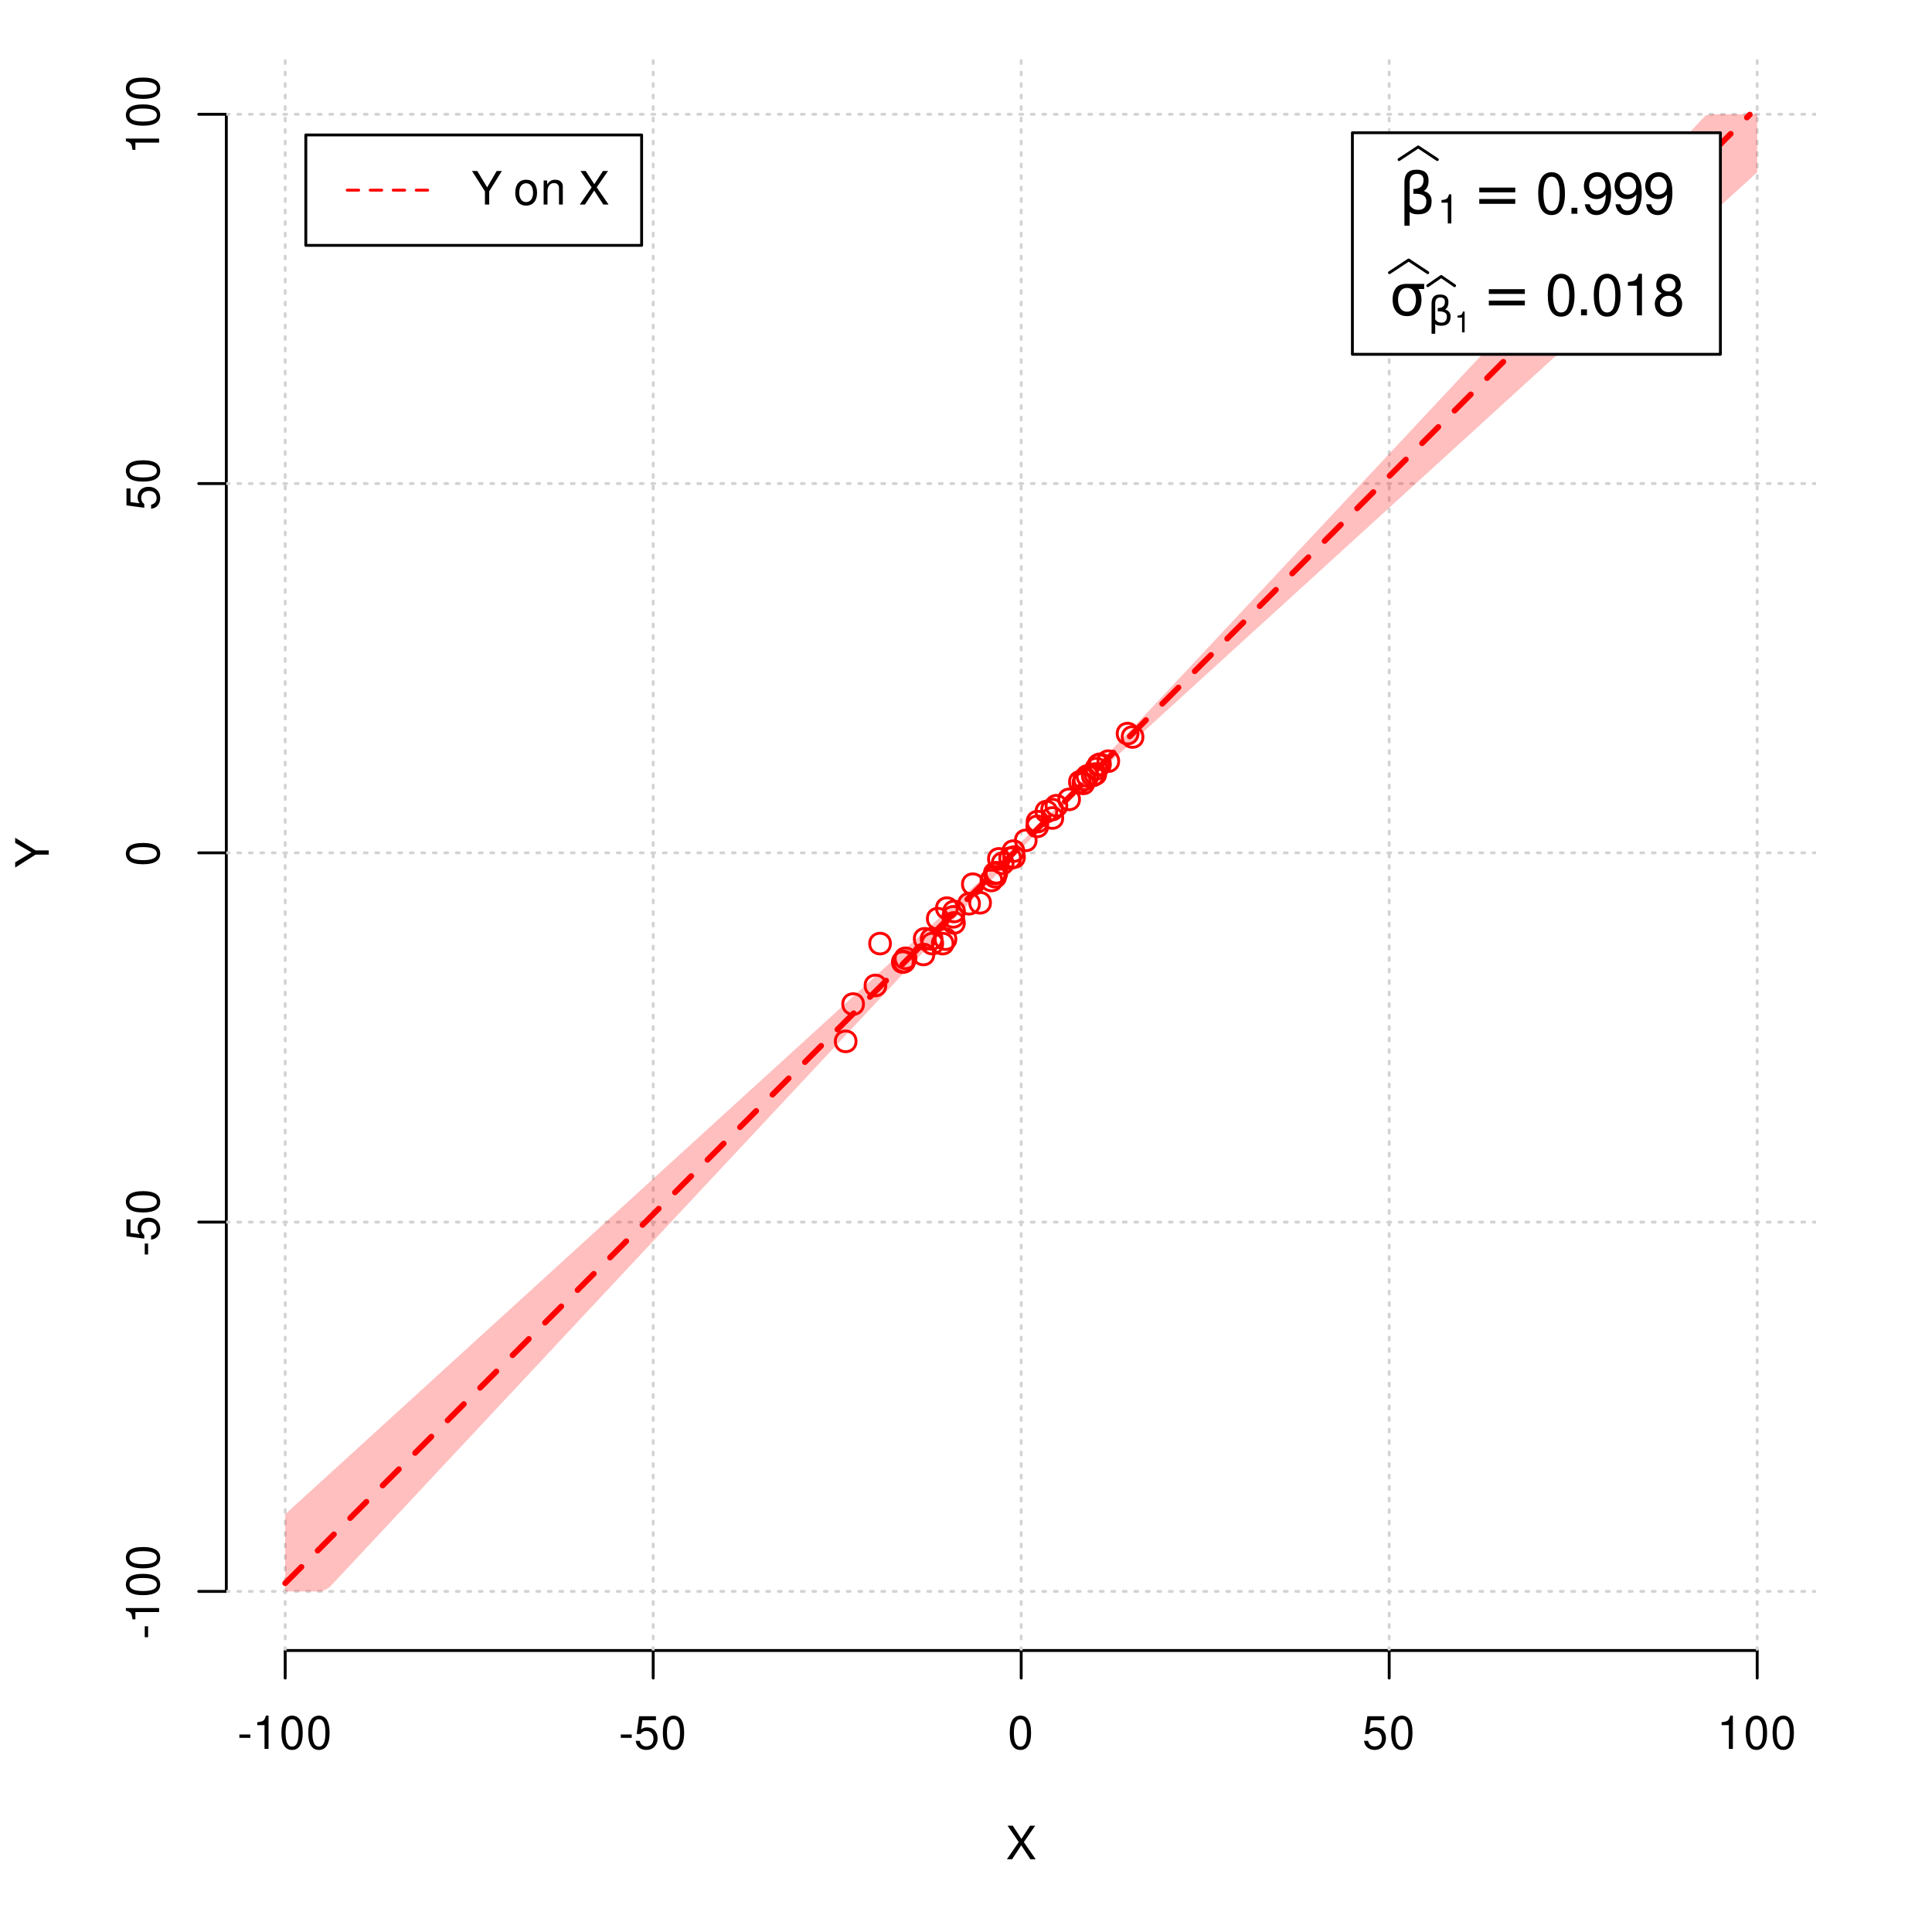 <?xml version="1.0" encoding="UTF-8"?>
<svg xmlns="http://www.w3.org/2000/svg" xmlns:xlink="http://www.w3.org/1999/xlink" width="504pt" height="504pt" viewBox="0 0 504 504" version="1.1">
<defs>
<g>
<symbol overflow="visible" id="glyph0-0">
<path style="stroke:none;" d=""/>
</symbol>
<symbol overflow="visible" id="glyph0-1">
<path style="stroke:none;" d="M 4.688 -4.484 L 7.641 -8.75 L 6.312 -8.75 L 4.062 -5.312 L 1.812 -8.75 L 0.453 -8.75 L 3.359 -4.484 L 0.266 0 L 1.625 0 L 4.016 -3.641 L 6.406 0 L 7.781 0 Z M 4.688 -4.484 "/>
</symbol>
<symbol overflow="visible" id="glyph0-2">
<path style="stroke:none;" d="M 3.406 -3.75 L 0.547 -3.75 L 0.547 -2.875 L 3.406 -2.875 Z M 3.406 -3.75 "/>
</symbol>
<symbol overflow="visible" id="glyph0-3">
<path style="stroke:none;" d="M 3.109 -6.188 L 3.109 0 L 4.156 0 L 4.156 -8.672 L 3.469 -8.672 C 3.094 -7.344 2.859 -7.156 1.219 -6.953 L 1.219 -6.188 Z M 3.109 -6.188 "/>
</symbol>
<symbol overflow="visible" id="glyph0-4">
<path style="stroke:none;" d="M 3.297 -8.672 C 2.516 -8.672 1.781 -8.312 1.344 -7.734 C 0.797 -6.953 0.516 -5.812 0.516 -4.203 C 0.516 -1.266 1.469 0.281 3.297 0.281 C 5.094 0.281 6.078 -1.266 6.078 -4.125 C 6.078 -5.812 5.812 -6.938 5.25 -7.734 C 4.812 -8.328 4.109 -8.672 3.297 -8.672 Z M 3.297 -7.734 C 4.438 -7.734 5 -6.578 5 -4.219 C 5 -1.75 4.453 -0.594 3.281 -0.594 C 2.156 -0.594 1.594 -1.797 1.594 -4.188 C 1.594 -6.578 2.156 -7.734 3.297 -7.734 Z M 3.297 -7.734 "/>
</symbol>
<symbol overflow="visible" id="glyph0-5">
<path style="stroke:none;" d="M 5.719 -8.516 L 1.312 -8.516 L 0.688 -3.875 L 1.656 -3.875 C 2.141 -4.469 2.562 -4.672 3.234 -4.672 C 4.375 -4.672 5.078 -3.891 5.078 -2.625 C 5.078 -1.406 4.375 -0.656 3.219 -0.656 C 2.297 -0.656 1.734 -1.125 1.469 -2.094 L 0.422 -2.094 C 0.562 -1.391 0.688 -1.062 0.938 -0.75 C 1.422 -0.094 2.281 0.281 3.234 0.281 C 4.953 0.281 6.156 -0.969 6.156 -2.766 C 6.156 -4.453 5.047 -5.609 3.406 -5.609 C 2.812 -5.609 2.328 -5.453 1.844 -5.094 L 2.172 -7.469 L 5.719 -7.469 Z M 5.719 -8.516 "/>
</symbol>
<symbol overflow="visible" id="glyph0-6">
<path style="stroke:none;" d="M 4.641 -3.438 L 7.938 -8.75 L 6.594 -8.75 L 4.109 -4.484 L 1.531 -8.75 L 0.156 -8.75 L 3.531 -3.438 L 3.531 0 L 4.641 0 Z M 4.641 -3.438 "/>
</symbol>
<symbol overflow="visible" id="glyph0-7">
<path style="stroke:none;" d=""/>
</symbol>
<symbol overflow="visible" id="glyph0-8">
<path style="stroke:none;" d="M 3.266 -6.469 C 1.484 -6.469 0.438 -5.203 0.438 -3.094 C 0.438 -0.969 1.484 0.281 3.281 0.281 C 5.047 0.281 6.125 -0.984 6.125 -3.047 C 6.125 -5.234 5.094 -6.469 3.266 -6.469 Z M 3.281 -5.547 C 4.406 -5.547 5.078 -4.625 5.078 -3.062 C 5.078 -1.578 4.375 -0.641 3.281 -0.641 C 2.156 -0.641 1.469 -1.578 1.469 -3.094 C 1.469 -4.625 2.156 -5.547 3.281 -5.547 Z M 3.281 -5.547 "/>
</symbol>
<symbol overflow="visible" id="glyph0-9">
<path style="stroke:none;" d="M 0.844 -6.281 L 0.844 0 L 1.844 0 L 1.844 -3.469 C 1.844 -4.75 2.516 -5.594 3.547 -5.594 C 4.344 -5.594 4.844 -5.109 4.844 -4.359 L 4.844 0 L 5.844 0 L 5.844 -4.75 C 5.844 -5.797 5.062 -6.469 3.859 -6.469 C 2.922 -6.469 2.312 -6.109 1.766 -5.234 L 1.766 -6.281 Z M 0.844 -6.281 "/>
</symbol>
<symbol overflow="visible" id="glyph1-0">
<path style="stroke:none;" d=""/>
</symbol>
<symbol overflow="visible" id="glyph1-1">
<path style="stroke:none;" d="M -3.438 -4.641 L -8.75 -7.938 L -8.75 -6.594 L -4.484 -4.109 L -8.75 -1.531 L -8.75 -0.156 L -3.438 -3.531 L 0 -3.531 L 0 -4.641 Z M -3.438 -4.641 "/>
</symbol>
<symbol overflow="visible" id="glyph1-2">
<path style="stroke:none;" d="M -3.75 -3.406 L -3.75 -0.547 L -2.875 -0.547 L -2.875 -3.406 Z M -3.75 -3.406 "/>
</symbol>
<symbol overflow="visible" id="glyph1-3">
<path style="stroke:none;" d="M -6.188 -3.109 L 0 -3.109 L 0 -4.156 L -8.672 -4.156 L -8.672 -3.469 C -7.344 -3.094 -7.156 -2.859 -6.953 -1.219 L -6.188 -1.219 Z M -6.188 -3.109 "/>
</symbol>
<symbol overflow="visible" id="glyph1-4">
<path style="stroke:none;" d="M -8.672 -3.297 C -8.672 -2.516 -8.312 -1.781 -7.734 -1.344 C -6.953 -0.797 -5.812 -0.516 -4.203 -0.516 C -1.266 -0.516 0.281 -1.469 0.281 -3.297 C 0.281 -5.094 -1.266 -6.078 -4.125 -6.078 C -5.812 -6.078 -6.938 -5.812 -7.734 -5.25 C -8.328 -4.812 -8.672 -4.109 -8.672 -3.297 Z M -7.734 -3.297 C -7.734 -4.438 -6.578 -5 -4.219 -5 C -1.75 -5 -0.594 -4.453 -0.594 -3.281 C -0.594 -2.156 -1.797 -1.594 -4.188 -1.594 C -6.578 -1.594 -7.734 -2.156 -7.734 -3.297 Z M -7.734 -3.297 "/>
</symbol>
<symbol overflow="visible" id="glyph1-5">
<path style="stroke:none;" d="M -8.516 -5.719 L -8.516 -1.312 L -3.875 -0.688 L -3.875 -1.656 C -4.469 -2.141 -4.672 -2.562 -4.672 -3.234 C -4.672 -4.375 -3.891 -5.078 -2.625 -5.078 C -1.406 -5.078 -0.656 -4.375 -0.656 -3.219 C -0.656 -2.297 -1.125 -1.734 -2.094 -1.469 L -2.094 -0.422 C -1.391 -0.562 -1.062 -0.688 -0.75 -0.938 C -0.094 -1.422 0.281 -2.281 0.281 -3.234 C 0.281 -4.953 -0.969 -6.156 -2.766 -6.156 C -4.453 -6.156 -5.609 -5.047 -5.609 -3.406 C -5.609 -2.812 -5.453 -2.328 -5.094 -1.844 L -7.469 -2.172 L -7.469 -5.719 Z M -8.516 -5.719 "/>
</symbol>
<symbol overflow="visible" id="glyph2-0">
<path style="stroke:none;" d="M 0.75 2.656 L 0.75 -10.578 L 8.25 -10.578 L 8.25 2.656 Z M 1.594 1.812 L 7.406 1.812 L 7.406 -9.734 L 1.594 -9.734 Z M 1.594 1.812 "/>
</symbol>
<symbol overflow="visible" id="glyph2-1">
<path style="stroke:none;" d="M 2.766 -0.5 L 2.766 3.125 L 1.406 3.125 L 1.406 -8.156 C 1.406 -10.375 2.445 -11.484 4.531 -11.484 C 6.645 -11.484 7.703 -10.547 7.703 -8.672 C 7.703 -7.336 7.285 -6.426 6.453 -5.938 C 7.816 -5.5 8.5 -4.625 8.5 -3.312 C 8.5 -1 7.32 0.156 4.969 0.156 C 3.926 0.156 3.191 -0.062 2.766 -0.5 Z M 2.766 -2.266 C 3.305 -1.422 4.055 -1 5.016 -1 C 6.422 -1 7.125 -1.766 7.125 -3.297 C 7.125 -4.672 5.992 -5.305 3.734 -5.203 L 3.734 -6.453 C 5.504 -6.453 6.391 -7.234 6.391 -8.797 C 6.391 -9.859 5.816 -10.391 4.672 -10.391 C 3.398 -10.391 2.766 -9.629 2.766 -8.109 Z M 2.766 -2.266 "/>
</symbol>
<symbol overflow="visible" id="glyph2-2">
<path style="stroke:none;" d="M 1.594 -6.812 L 10.984 -6.812 L 10.984 -5.578 L 1.594 -5.578 Z M 1.594 -3.828 L 10.984 -3.828 L 10.984 -2.578 L 1.594 -2.578 Z M 1.594 -3.828 "/>
</symbol>
<symbol overflow="visible" id="glyph2-3">
<path style="stroke:none;" d="M 4.594 -7.141 C 3.852 -7.141 3.281 -6.867 2.875 -6.328 C 2.457 -5.766 2.25 -5.02 2.25 -4.094 C 2.25 -3.113 2.457 -2.344 2.875 -1.781 C 3.289 -1.219 3.863 -0.938 4.594 -0.938 C 5.312 -0.938 5.879 -1.219 6.297 -1.781 C 6.711 -2.344 6.922 -3.113 6.922 -4.094 C 6.922 -4.988 6.711 -5.734 6.297 -6.328 C 5.91 -6.867 5.344 -7.141 4.594 -7.141 Z M 4.594 -8.203 L 9.062 -8.203 L 9.062 -6.859 L 7.562 -6.859 C 8.094 -6.098 8.359 -5.176 8.359 -4.094 C 8.359 -2.75 8.023 -1.695 7.359 -0.938 C 6.68 -0.164 5.758 0.219 4.594 0.219 C 3.414 0.219 2.492 -0.164 1.828 -0.938 C 1.16 -1.695 0.828 -2.75 0.828 -4.094 C 0.828 -5.445 1.16 -6.504 1.828 -7.266 C 2.379 -7.891 3.301 -8.203 4.594 -8.203 Z M 4.594 -8.203 "/>
</symbol>
<symbol overflow="visible" id="glyph3-0">
<path style="stroke:none;" d=""/>
</symbol>
<symbol overflow="visible" id="glyph3-1">
<path style="stroke:none;" d="M 2.719 -5.406 L 2.719 0 L 3.641 0 L 3.641 -7.594 L 3.031 -7.594 C 2.703 -6.422 2.5 -6.266 1.078 -6.078 L 1.078 -5.406 Z M 2.719 -5.406 "/>
</symbol>
<symbol overflow="visible" id="glyph4-0">
<path style="stroke:none;" d=""/>
</symbol>
<symbol overflow="visible" id="glyph4-1">
<path style="stroke:none;" d="M 4.125 -10.844 C 3.141 -10.844 2.234 -10.391 1.688 -9.656 C 0.984 -8.703 0.641 -7.266 0.641 -5.25 C 0.641 -1.594 1.844 0.344 4.125 0.344 C 6.375 0.344 7.609 -1.594 7.609 -5.156 C 7.609 -7.266 7.281 -8.672 6.562 -9.656 C 6.016 -10.406 5.125 -10.844 4.125 -10.844 Z M 4.125 -9.672 C 5.547 -9.672 6.25 -8.219 6.25 -5.281 C 6.25 -2.188 5.562 -0.75 4.094 -0.75 C 2.703 -0.75 2 -2.25 2 -5.234 C 2 -8.219 2.703 -9.672 4.125 -9.672 Z M 4.125 -9.672 "/>
</symbol>
<symbol overflow="visible" id="glyph4-2">
<path style="stroke:none;" d="M 2.859 -1.562 L 1.312 -1.562 L 1.312 0 L 2.859 0 Z M 2.859 -1.562 "/>
</symbol>
<symbol overflow="visible" id="glyph4-3">
<path style="stroke:none;" d="M 0.797 -2.469 C 1.047 -0.703 2.188 0.344 3.812 0.344 C 5 0.344 6.047 -0.219 6.672 -1.203 C 7.328 -2.266 7.641 -3.578 7.641 -5.547 C 7.641 -7.375 7.359 -8.531 6.734 -9.5 C 6.156 -10.375 5.219 -10.844 4.047 -10.844 C 2.031 -10.844 0.562 -9.328 0.562 -7.234 C 0.562 -5.234 1.922 -3.828 3.844 -3.828 C 4.844 -3.828 5.594 -4.188 6.266 -5.016 C 6.25 -2.312 5.422 -0.828 3.906 -0.828 C 2.969 -0.828 2.328 -1.422 2.109 -2.469 Z M 4.031 -9.688 C 5.266 -9.688 6.188 -8.656 6.188 -7.266 C 6.188 -5.922 5.297 -5 3.984 -5 C 2.719 -5 1.922 -5.891 1.922 -7.328 C 1.922 -8.703 2.812 -9.688 4.031 -9.688 Z M 4.031 -9.688 "/>
</symbol>
<symbol overflow="visible" id="glyph4-4">
<path style="stroke:none;" d="M 3.891 -7.719 L 3.891 0 L 5.203 0 L 5.203 -10.844 L 4.328 -10.844 C 3.875 -9.188 3.562 -8.953 1.531 -8.688 L 1.531 -7.719 Z M 3.891 -7.719 "/>
</symbol>
<symbol overflow="visible" id="glyph4-5">
<path style="stroke:none;" d="M 5.859 -5.719 C 6.969 -6.391 7.312 -6.938 7.312 -7.953 C 7.312 -9.656 6.016 -10.844 4.125 -10.844 C 2.25 -10.844 0.938 -9.656 0.938 -7.969 C 0.938 -6.938 1.281 -6.406 2.375 -5.719 C 1.156 -5.094 0.562 -4.219 0.562 -3.016 C 0.562 -1.031 2.016 0.344 4.125 0.344 C 6.219 0.344 7.688 -1.031 7.688 -3.016 C 7.688 -4.219 7.094 -5.094 5.859 -5.719 Z M 4.125 -9.672 C 5.25 -9.672 5.969 -9 5.969 -7.922 C 5.969 -6.906 5.234 -6.219 4.125 -6.219 C 3 -6.219 2.281 -6.906 2.281 -7.953 C 2.281 -9 3 -9.672 4.125 -9.672 Z M 4.125 -5.109 C 5.438 -5.109 6.344 -4.25 6.344 -2.984 C 6.344 -1.688 5.453 -0.828 4.094 -0.828 C 2.812 -0.828 1.906 -1.703 1.906 -2.969 C 1.906 -4.266 2.797 -5.109 4.125 -5.109 Z M 4.125 -5.109 "/>
</symbol>
<symbol overflow="visible" id="glyph5-0">
<path style="stroke:none;" d="M 0.516 1.859 L 0.516 -7.406 L 5.766 -7.406 L 5.766 1.859 Z M 1.109 1.266 L 5.188 1.266 L 5.188 -6.812 L 1.109 -6.812 Z M 1.109 1.266 "/>
</symbol>
<symbol overflow="visible" id="glyph5-1">
<path style="stroke:none;" d="M 1.938 -0.359 L 1.938 2.188 L 0.984 2.188 L 0.984 -5.703 C 0.984 -7.266 1.711 -8.047 3.172 -8.047 C 4.648 -8.047 5.391 -7.391 5.391 -6.078 C 5.391 -5.141 5.098 -4.5 4.516 -4.156 C 5.473 -3.844 5.953 -3.234 5.953 -2.328 C 5.953 -0.703 5.125 0.109 3.469 0.109 C 2.75 0.109 2.238 -0.047 1.938 -0.359 Z M 1.938 -1.578 C 2.312 -0.992 2.836 -0.703 3.516 -0.703 C 4.492 -0.703 4.984 -1.238 4.984 -2.312 C 4.984 -3.27 4.191 -3.711 2.609 -3.641 L 2.609 -4.516 C 3.848 -4.516 4.469 -5.062 4.469 -6.156 C 4.469 -6.906 4.066 -7.281 3.266 -7.281 C 2.379 -7.281 1.938 -6.742 1.938 -5.672 Z M 1.938 -1.578 "/>
</symbol>
<symbol overflow="visible" id="glyph6-0">
<path style="stroke:none;" d=""/>
</symbol>
<symbol overflow="visible" id="glyph6-1">
<path style="stroke:none;" d="M 1.938 -3.859 L 1.938 0 L 2.609 0 L 2.609 -5.422 L 2.172 -5.422 C 1.938 -4.594 1.781 -4.484 0.766 -4.344 L 0.766 -3.859 Z M 1.938 -3.859 "/>
</symbol>
</g>
<clipPath id="clip1">
  <path d="M 74 14.398 L 75 14.398 L 75 430.559 L 74 430.559 Z M 74 14.398 "/>
</clipPath>
<clipPath id="clip2">
  <path d="M 170 14.398 L 171 14.398 L 171 430.559 L 170 430.559 Z M 170 14.398 "/>
</clipPath>
<clipPath id="clip3">
  <path d="M 266 14.398 L 267 14.398 L 267 430.559 L 266 430.559 Z M 266 14.398 "/>
</clipPath>
<clipPath id="clip4">
  <path d="M 362 14.398 L 363 14.398 L 363 430.559 L 362 430.559 Z M 362 14.398 "/>
</clipPath>
<clipPath id="clip5">
  <path d="M 458 14.398 L 459 14.398 L 459 430.559 L 458 430.559 Z M 458 14.398 "/>
</clipPath>
<clipPath id="clip6">
  <path d="M 59.039 414 L 473.758 414 L 473.758 416 L 59.039 416 Z M 59.039 414 "/>
</clipPath>
<clipPath id="clip7">
  <path d="M 59.039 318 L 473.758 318 L 473.758 320 L 59.039 320 Z M 59.039 318 "/>
</clipPath>
<clipPath id="clip8">
  <path d="M 59.039 222 L 473.758 222 L 473.758 223 L 59.039 223 Z M 59.039 222 "/>
</clipPath>
<clipPath id="clip9">
  <path d="M 59.039 125 L 473.758 125 L 473.758 127 L 59.039 127 Z M 59.039 125 "/>
</clipPath>
<clipPath id="clip10">
  <path d="M 59.039 29 L 473.758 29 L 473.758 31 L 59.039 31 Z M 59.039 29 "/>
</clipPath>
</defs>
<g id="surface421">
<rect x="0" y="0" width="504" height="504" style="fill:rgb(100%,100%,100%);fill-opacity:1;stroke:none;"/>
<g style="fill:rgb(0%,0%,0%);fill-opacity:1;">
  <use xlink:href="#glyph0-1" x="262.398" y="485.029"/>
</g>
<g style="fill:rgb(0%,0%,0%);fill-opacity:1;">
  <use xlink:href="#glyph1-1" x="12.709" y="226.48"/>
</g>
<path style="fill:none;stroke-width:0.75;stroke-linecap:round;stroke-linejoin:round;stroke:rgb(0%,0%,0%);stroke-opacity:1;stroke-miterlimit:10;" d="M 74.398 430.559 L 458.398 430.559 "/>
<path style="fill:none;stroke-width:0.75;stroke-linecap:round;stroke-linejoin:round;stroke:rgb(0%,0%,0%);stroke-opacity:1;stroke-miterlimit:10;" d="M 74.398 430.559 L 74.398 437.762 "/>
<path style="fill:none;stroke-width:0.75;stroke-linecap:round;stroke-linejoin:round;stroke:rgb(0%,0%,0%);stroke-opacity:1;stroke-miterlimit:10;" d="M 170.398 430.559 L 170.398 437.762 "/>
<path style="fill:none;stroke-width:0.75;stroke-linecap:round;stroke-linejoin:round;stroke:rgb(0%,0%,0%);stroke-opacity:1;stroke-miterlimit:10;" d="M 266.398 430.559 L 266.398 437.762 "/>
<path style="fill:none;stroke-width:0.75;stroke-linecap:round;stroke-linejoin:round;stroke:rgb(0%,0%,0%);stroke-opacity:1;stroke-miterlimit:10;" d="M 362.398 430.559 L 362.398 437.762 "/>
<path style="fill:none;stroke-width:0.75;stroke-linecap:round;stroke-linejoin:round;stroke:rgb(0%,0%,0%);stroke-opacity:1;stroke-miterlimit:10;" d="M 458.398 430.559 L 458.398 437.762 "/>
<g style="fill:rgb(0%,0%,0%);fill-opacity:1;">
  <use xlink:href="#glyph0-2" x="61.898" y="456.229"/>
  <use xlink:href="#glyph0-3" x="65.898" y="456.229"/>
  <use xlink:href="#glyph0-4" x="72.898" y="456.229"/>
  <use xlink:href="#glyph0-4" x="79.898" y="456.229"/>
</g>
<g style="fill:rgb(0%,0%,0%);fill-opacity:1;">
  <use xlink:href="#glyph0-2" x="161.398" y="456.229"/>
  <use xlink:href="#glyph0-5" x="165.398" y="456.229"/>
  <use xlink:href="#glyph0-4" x="172.398" y="456.229"/>
</g>
<g style="fill:rgb(0%,0%,0%);fill-opacity:1;">
  <use xlink:href="#glyph0-4" x="262.898" y="456.229"/>
</g>
<g style="fill:rgb(0%,0%,0%);fill-opacity:1;">
  <use xlink:href="#glyph0-5" x="355.398" y="456.229"/>
  <use xlink:href="#glyph0-4" x="362.398" y="456.229"/>
</g>
<g style="fill:rgb(0%,0%,0%);fill-opacity:1;">
  <use xlink:href="#glyph0-3" x="447.898" y="456.229"/>
  <use xlink:href="#glyph0-4" x="454.898" y="456.229"/>
  <use xlink:href="#glyph0-4" x="461.898" y="456.229"/>
</g>
<path style="fill:none;stroke-width:0.75;stroke-linecap:round;stroke-linejoin:round;stroke:rgb(0%,0%,0%);stroke-opacity:1;stroke-miterlimit:10;" d="M 59.039 415.148 L 59.039 29.812 "/>
<path style="fill:none;stroke-width:0.75;stroke-linecap:round;stroke-linejoin:round;stroke:rgb(0%,0%,0%);stroke-opacity:1;stroke-miterlimit:10;" d="M 59.039 415.148 L 51.84 415.148 "/>
<path style="fill:none;stroke-width:0.75;stroke-linecap:round;stroke-linejoin:round;stroke:rgb(0%,0%,0%);stroke-opacity:1;stroke-miterlimit:10;" d="M 59.039 318.812 L 51.84 318.812 "/>
<path style="fill:none;stroke-width:0.75;stroke-linecap:round;stroke-linejoin:round;stroke:rgb(0%,0%,0%);stroke-opacity:1;stroke-miterlimit:10;" d="M 59.039 222.48 L 51.84 222.48 "/>
<path style="fill:none;stroke-width:0.75;stroke-linecap:round;stroke-linejoin:round;stroke:rgb(0%,0%,0%);stroke-opacity:1;stroke-miterlimit:10;" d="M 59.039 126.148 L 51.84 126.148 "/>
<path style="fill:none;stroke-width:0.75;stroke-linecap:round;stroke-linejoin:round;stroke:rgb(0%,0%,0%);stroke-opacity:1;stroke-miterlimit:10;" d="M 59.039 29.812 L 51.84 29.812 "/>
<g style="fill:rgb(0%,0%,0%);fill-opacity:1;">
  <use xlink:href="#glyph1-2" x="41.51" y="427.648"/>
  <use xlink:href="#glyph1-3" x="41.51" y="423.648"/>
  <use xlink:href="#glyph1-4" x="41.51" y="416.648"/>
  <use xlink:href="#glyph1-4" x="41.51" y="409.648"/>
</g>
<g style="fill:rgb(0%,0%,0%);fill-opacity:1;">
  <use xlink:href="#glyph1-2" x="41.51" y="327.812"/>
  <use xlink:href="#glyph1-5" x="41.51" y="323.812"/>
  <use xlink:href="#glyph1-4" x="41.51" y="316.812"/>
</g>
<g style="fill:rgb(0%,0%,0%);fill-opacity:1;">
  <use xlink:href="#glyph1-4" x="41.51" y="225.98"/>
</g>
<g style="fill:rgb(0%,0%,0%);fill-opacity:1;">
  <use xlink:href="#glyph1-5" x="41.51" y="133.148"/>
  <use xlink:href="#glyph1-4" x="41.51" y="126.148"/>
</g>
<g style="fill:rgb(0%,0%,0%);fill-opacity:1;">
  <use xlink:href="#glyph1-3" x="41.51" y="40.312"/>
  <use xlink:href="#glyph1-4" x="41.51" y="33.312"/>
  <use xlink:href="#glyph1-4" x="41.51" y="26.312"/>
</g>
<g clip-path="url(#clip1)" clip-rule="nonzero">
<path style="fill:none;stroke-width:0.75;stroke-linecap:round;stroke-linejoin:round;stroke:rgb(82.745%,82.745%,82.745%);stroke-opacity:1;stroke-dasharray:0.75,2.25;stroke-miterlimit:10;" d="M 74.398 430.559 L 74.398 14.398 "/>
</g>
<g clip-path="url(#clip2)" clip-rule="nonzero">
<path style="fill:none;stroke-width:0.75;stroke-linecap:round;stroke-linejoin:round;stroke:rgb(82.745%,82.745%,82.745%);stroke-opacity:1;stroke-dasharray:0.75,2.25;stroke-miterlimit:10;" d="M 170.398 430.559 L 170.398 14.398 "/>
</g>
<g clip-path="url(#clip3)" clip-rule="nonzero">
<path style="fill:none;stroke-width:0.75;stroke-linecap:round;stroke-linejoin:round;stroke:rgb(82.745%,82.745%,82.745%);stroke-opacity:1;stroke-dasharray:0.75,2.25;stroke-miterlimit:10;" d="M 266.398 430.559 L 266.398 14.398 "/>
</g>
<g clip-path="url(#clip4)" clip-rule="nonzero">
<path style="fill:none;stroke-width:0.75;stroke-linecap:round;stroke-linejoin:round;stroke:rgb(82.745%,82.745%,82.745%);stroke-opacity:1;stroke-dasharray:0.75,2.25;stroke-miterlimit:10;" d="M 362.398 430.559 L 362.398 14.398 "/>
</g>
<g clip-path="url(#clip5)" clip-rule="nonzero">
<path style="fill:none;stroke-width:0.75;stroke-linecap:round;stroke-linejoin:round;stroke:rgb(82.745%,82.745%,82.745%);stroke-opacity:1;stroke-dasharray:0.75,2.25;stroke-miterlimit:10;" d="M 458.398 430.559 L 458.398 14.398 "/>
</g>
<g clip-path="url(#clip6)" clip-rule="nonzero">
<path style="fill:none;stroke-width:0.75;stroke-linecap:round;stroke-linejoin:round;stroke:rgb(82.745%,82.745%,82.745%);stroke-opacity:1;stroke-dasharray:0.75,2.25;stroke-miterlimit:10;" d="M 59.039 415.148 L 473.762 415.148 "/>
</g>
<g clip-path="url(#clip7)" clip-rule="nonzero">
<path style="fill:none;stroke-width:0.75;stroke-linecap:round;stroke-linejoin:round;stroke:rgb(82.745%,82.745%,82.745%);stroke-opacity:1;stroke-dasharray:0.75,2.25;stroke-miterlimit:10;" d="M 59.039 318.812 L 473.762 318.812 "/>
</g>
<g clip-path="url(#clip8)" clip-rule="nonzero">
<path style="fill:none;stroke-width:0.75;stroke-linecap:round;stroke-linejoin:round;stroke:rgb(82.745%,82.745%,82.745%);stroke-opacity:1;stroke-dasharray:0.75,2.25;stroke-miterlimit:10;" d="M 59.039 222.48 L 473.762 222.48 "/>
</g>
<g clip-path="url(#clip9)" clip-rule="nonzero">
<path style="fill:none;stroke-width:0.75;stroke-linecap:round;stroke-linejoin:round;stroke:rgb(82.745%,82.745%,82.745%);stroke-opacity:1;stroke-dasharray:0.75,2.25;stroke-miterlimit:10;" d="M 59.039 126.148 L 473.762 126.148 "/>
</g>
<g clip-path="url(#clip10)" clip-rule="nonzero">
<path style="fill:none;stroke-width:0.75;stroke-linecap:round;stroke-linejoin:round;stroke:rgb(82.745%,82.745%,82.745%);stroke-opacity:1;stroke-dasharray:0.75,2.25;stroke-miterlimit:10;" d="M 59.039 29.812 L 473.762 29.812 "/>
</g>
<path style=" stroke:none;fill-rule:nonzero;fill:rgb(100%,0%,0%);fill-opacity:0.251;" d="M 74.398 415.148 L 74.398 395.023 L 76.32 393.273 L 78.238 391.52 L 80.16 389.77 L 82.078 388.02 L 85.922 384.52 L 87.84 382.77 L 89.762 381.02 L 91.68 379.27 L 93.602 377.52 L 95.52 375.766 L 97.441 374.016 L 99.359 372.266 L 101.281 370.516 L 103.199 368.766 L 105.121 367.016 L 107.039 365.266 L 108.961 363.516 L 110.879 361.766 L 112.801 360.016 L 114.719 358.262 L 116.641 356.512 L 118.559 354.762 L 120.48 353.012 L 122.398 351.262 L 124.32 349.512 L 126.238 347.762 L 128.16 346.012 L 130.078 344.262 L 132 342.508 L 133.922 340.758 L 135.84 339.008 L 137.762 337.258 L 139.68 335.508 L 141.602 333.758 L 143.52 332.008 L 145.441 330.258 L 147.359 328.508 L 149.281 326.754 L 151.199 325.004 L 153.121 323.254 L 155.039 321.504 L 156.961 319.754 L 158.879 318.004 L 160.801 316.254 L 162.719 314.504 L 164.641 312.754 L 166.559 311 L 168.48 309.25 L 170.398 307.5 L 172.32 305.75 L 174.238 304 L 176.16 302.25 L 178.078 300.5 L 181.922 297 L 183.84 295.25 L 185.762 293.496 L 187.68 291.746 L 189.602 289.996 L 191.52 288.246 L 193.441 286.496 L 195.359 284.746 L 197.281 282.996 L 199.199 281.246 L 201.121 279.496 L 203.039 277.742 L 204.961 275.992 L 206.879 274.242 L 208.801 272.492 L 210.719 270.742 L 212.641 268.992 L 214.559 267.242 L 216.48 265.492 L 218.398 263.742 L 220.32 261.988 L 222.238 260.238 L 224.16 258.488 L 226.078 256.738 L 229.922 253.238 L 231.84 251.488 L 233.762 249.738 L 235.68 247.988 L 237.602 246.234 L 239.52 244.484 L 241.441 242.734 L 243.359 240.984 L 245.281 239.234 L 247.199 237.484 L 249.121 235.734 L 251.039 233.984 L 252.961 232.234 L 254.879 230.484 L 256.801 228.73 L 258.719 226.98 L 260.641 225.223 L 262.559 223.379 L 264.48 221.539 L 266.398 219.684 L 268.32 217.809 L 270.238 215.93 L 272.16 214.051 L 274.078 212.176 L 276 210.23 L 277.922 208.25 L 279.84 206.273 L 281.762 204.262 L 283.68 202.246 L 285.602 200.234 L 287.52 198.223 L 289.441 196.211 L 291.359 194.195 L 293.281 192.184 L 295.199 190.172 L 297.121 188.16 L 299.039 186.129 L 300.961 184.094 L 302.879 182.051 L 304.801 179.996 L 306.719 177.941 L 308.641 175.891 L 310.559 173.836 L 312.48 171.781 L 314.398 169.727 L 316.32 167.676 L 318.238 165.621 L 320.16 163.566 L 322.078 161.512 L 324 159.461 L 325.922 157.406 L 327.84 155.352 L 329.762 153.297 L 331.68 151.246 L 333.602 149.191 L 335.52 147.137 L 337.441 145.082 L 339.359 143.031 L 341.281 140.977 L 343.199 138.922 L 345.121 136.867 L 347.039 134.816 L 348.961 132.762 L 350.879 130.707 L 352.801 128.652 L 354.719 126.602 L 356.641 124.547 L 358.559 122.492 L 360.48 120.438 L 362.398 118.387 L 364.32 116.332 L 366.238 114.277 L 368.16 112.223 L 370.078 110.172 L 373.922 106.062 L 375.84 104.008 L 377.762 101.957 L 379.68 99.902 L 381.602 97.848 L 383.52 95.793 L 385.441 93.742 L 387.359 91.688 L 389.281 89.633 L 391.199 87.578 L 393.121 85.527 L 395.039 83.473 L 396.961 81.418 L 398.879 79.363 L 400.801 77.312 L 402.719 75.258 L 404.641 73.203 L 406.559 71.148 L 408.48 69.098 L 410.398 67.043 L 412.32 64.988 L 414.238 62.934 L 416.16 60.883 L 418.078 58.828 L 421.922 54.719 L 423.84 52.668 L 425.762 50.613 L 427.68 48.559 L 429.602 46.504 L 431.52 44.453 L 433.441 42.398 L 435.359 40.344 L 437.281 38.289 L 439.199 36.238 L 441.121 34.184 L 443.039 32.129 L 444.961 30.074 L 446.879 29.812 L 458.398 29.812 L 458.398 44.938 L 456.48 46.688 L 454.559 48.438 L 452.641 50.188 L 450.719 51.938 L 448.801 53.691 L 446.879 55.441 L 444.961 57.191 L 443.039 58.941 L 441.121 60.691 L 439.199 62.441 L 437.281 64.191 L 435.359 65.941 L 433.441 67.691 L 431.52 69.445 L 429.602 71.195 L 427.68 72.945 L 425.762 74.695 L 423.84 76.445 L 421.922 78.195 L 418.078 81.695 L 416.16 83.445 L 414.238 85.199 L 412.32 86.949 L 410.398 88.699 L 408.48 90.449 L 406.559 92.199 L 404.641 93.949 L 402.719 95.699 L 400.801 97.449 L 398.879 99.199 L 396.961 100.949 L 395.039 102.703 L 393.121 104.453 L 391.199 106.203 L 389.281 107.953 L 387.359 109.703 L 385.441 111.453 L 383.52 113.203 L 381.602 114.953 L 379.68 116.703 L 377.762 118.457 L 375.84 120.207 L 373.922 121.957 L 370.078 125.457 L 368.16 127.207 L 366.238 128.957 L 364.32 130.707 L 362.398 132.457 L 360.48 134.211 L 358.559 135.961 L 356.641 137.711 L 354.719 139.461 L 352.801 141.211 L 350.879 142.961 L 348.961 144.711 L 347.039 146.461 L 345.121 148.211 L 343.199 149.965 L 341.281 151.715 L 339.359 153.465 L 337.441 155.215 L 335.52 156.965 L 333.602 158.715 L 331.68 160.465 L 329.762 162.215 L 327.84 163.965 L 325.922 165.715 L 324 167.469 L 322.078 169.219 L 320.16 170.969 L 318.238 172.719 L 316.32 174.469 L 314.398 176.219 L 312.48 177.969 L 310.559 179.719 L 308.641 181.469 L 306.719 183.223 L 304.801 184.973 L 302.879 186.723 L 300.961 188.473 L 299.039 190.223 L 297.121 191.973 L 295.199 193.723 L 293.281 195.473 L 291.359 197.223 L 289.441 198.977 L 287.52 200.73 L 285.602 202.559 L 283.68 204.387 L 281.762 206.219 L 279.84 208.051 L 277.922 209.879 L 274.078 213.543 L 272.16 215.473 L 270.238 217.457 L 268.32 219.445 L 266.398 221.43 L 264.48 223.434 L 262.559 225.441 L 260.641 227.449 L 258.719 229.453 L 256.801 231.461 L 254.879 233.469 L 252.961 235.477 L 251.039 237.5 L 249.121 239.555 L 247.199 241.609 L 245.281 243.66 L 243.359 245.715 L 241.441 247.77 L 239.52 249.824 L 237.602 251.875 L 235.68 253.93 L 233.762 255.984 L 231.84 258.039 L 229.922 260.09 L 226.078 264.199 L 224.16 266.254 L 222.238 268.305 L 220.32 270.359 L 218.398 272.414 L 216.48 274.469 L 214.559 276.52 L 212.641 278.574 L 210.719 280.629 L 208.801 282.684 L 206.879 284.734 L 204.961 286.789 L 203.039 288.844 L 201.121 290.898 L 199.199 292.949 L 197.281 295.004 L 195.359 297.059 L 193.441 299.113 L 191.52 301.164 L 189.602 303.219 L 187.68 305.273 L 185.762 307.328 L 183.84 309.379 L 181.922 311.434 L 178.078 315.543 L 176.16 317.594 L 174.238 319.648 L 172.32 321.703 L 170.398 323.758 L 168.48 325.809 L 166.559 327.863 L 164.641 329.918 L 162.719 331.973 L 160.801 334.023 L 158.879 336.078 L 156.961 338.133 L 155.039 340.188 L 153.121 342.238 L 151.199 344.293 L 149.281 346.348 L 147.359 348.402 L 145.441 350.453 L 143.52 352.508 L 141.602 354.562 L 139.68 356.617 L 137.762 358.668 L 135.84 360.723 L 133.922 362.777 L 132 364.832 L 130.078 366.883 L 128.16 368.938 L 126.238 370.992 L 124.32 373.047 L 122.398 375.098 L 120.48 377.152 L 118.559 379.207 L 116.641 381.262 L 114.719 383.312 L 112.801 385.367 L 110.879 387.422 L 108.961 389.477 L 107.039 391.527 L 105.121 393.582 L 103.199 395.637 L 101.281 397.691 L 99.359 399.742 L 97.441 401.797 L 95.52 403.852 L 93.602 405.906 L 91.68 407.957 L 89.762 410.012 L 87.84 412.066 L 85.922 414.121 L 84 415.148 Z M 74.398 415.148 "/>
<path style="fill:none;stroke-width:0.75;stroke-linecap:round;stroke-linejoin:round;stroke:rgb(100%,0%,0%);stroke-opacity:1;stroke-miterlimit:10;" d="M 251.566 240.758 C 251.566 244.359 246.164 244.359 246.164 240.758 C 246.164 237.16 251.566 237.16 251.566 240.758 "/>
<path style="fill:none;stroke-width:0.75;stroke-linecap:round;stroke-linejoin:round;stroke:rgb(100%,0%,0%);stroke-opacity:1;stroke-miterlimit:10;" d="M 291.828 198.562 C 291.828 202.164 286.43 202.164 286.43 198.562 C 286.43 194.965 291.828 194.965 291.828 198.562 "/>
<path style="fill:none;stroke-width:0.75;stroke-linecap:round;stroke-linejoin:round;stroke:rgb(100%,0%,0%);stroke-opacity:1;stroke-miterlimit:10;" d="M 245.91 246.16 C 245.91 249.762 240.512 249.762 240.512 246.16 C 240.512 242.562 245.91 242.562 245.91 246.16 "/>
<path style="fill:none;stroke-width:0.75;stroke-linecap:round;stroke-linejoin:round;stroke:rgb(100%,0%,0%);stroke-opacity:1;stroke-miterlimit:10;" d="M 251.359 239.176 C 251.359 242.777 245.957 242.777 245.957 239.176 C 245.957 235.574 251.359 235.574 251.359 239.176 "/>
<path style="fill:none;stroke-width:0.75;stroke-linecap:round;stroke-linejoin:round;stroke:rgb(100%,0%,0%);stroke-opacity:1;stroke-miterlimit:10;" d="M 288.445 201.918 C 288.445 205.52 283.043 205.52 283.043 201.918 C 283.043 198.316 288.445 198.316 288.445 201.918 "/>
<path style="fill:none;stroke-width:0.75;stroke-linecap:round;stroke-linejoin:round;stroke:rgb(100%,0%,0%);stroke-opacity:1;stroke-miterlimit:10;" d="M 285.586 203.281 C 285.586 206.879 280.184 206.879 280.184 203.281 C 280.184 199.68 285.586 199.68 285.586 203.281 "/>
<path style="fill:none;stroke-width:0.75;stroke-linecap:round;stroke-linejoin:round;stroke:rgb(100%,0%,0%);stroke-opacity:1;stroke-miterlimit:10;" d="M 267.066 222.031 C 267.066 225.633 261.668 225.633 261.668 222.031 C 261.668 218.434 267.066 218.434 267.066 222.031 "/>
<path style="fill:none;stroke-width:0.75;stroke-linecap:round;stroke-linejoin:round;stroke:rgb(100%,0%,0%);stroke-opacity:1;stroke-miterlimit:10;" d="M 267.227 223.598 C 267.227 227.199 261.828 227.199 261.828 223.598 C 261.828 220 267.227 220 267.227 223.598 "/>
<path style="fill:none;stroke-width:0.75;stroke-linecap:round;stroke-linejoin:round;stroke:rgb(100%,0%,0%);stroke-opacity:1;stroke-miterlimit:10;" d="M 238.922 249.988 C 238.922 253.59 233.523 253.59 233.523 249.988 C 233.523 246.387 238.922 246.387 238.922 249.988 "/>
<path style="fill:none;stroke-width:0.75;stroke-linecap:round;stroke-linejoin:round;stroke:rgb(100%,0%,0%);stroke-opacity:1;stroke-miterlimit:10;" d="M 262.324 228.703 C 262.324 232.301 256.926 232.301 256.926 228.703 C 256.926 225.102 262.324 225.102 262.324 228.703 "/>
<path style="fill:none;stroke-width:0.75;stroke-linecap:round;stroke-linejoin:round;stroke:rgb(100%,0%,0%);stroke-opacity:1;stroke-miterlimit:10;" d="M 249.352 244.988 C 249.352 248.59 243.953 248.59 243.953 244.988 C 243.953 241.387 249.352 241.387 249.352 244.988 "/>
<path style="fill:none;stroke-width:0.75;stroke-linecap:round;stroke-linejoin:round;stroke:rgb(100%,0%,0%);stroke-opacity:1;stroke-miterlimit:10;" d="M 263.281 224.055 C 263.281 227.656 257.883 227.656 257.883 224.055 C 257.883 220.457 263.281 220.457 263.281 224.055 "/>
<path style="fill:none;stroke-width:0.75;stroke-linecap:round;stroke-linejoin:round;stroke:rgb(100%,0%,0%);stroke-opacity:1;stroke-miterlimit:10;" d="M 277.234 213.395 C 277.234 216.996 271.832 216.996 271.832 213.395 C 271.832 209.793 277.234 209.793 277.234 213.395 "/>
<path style="fill:none;stroke-width:0.75;stroke-linecap:round;stroke-linejoin:round;stroke:rgb(100%,0%,0%);stroke-opacity:1;stroke-miterlimit:10;" d="M 288.719 200.523 C 288.719 204.121 283.32 204.121 283.32 200.523 C 283.32 196.922 288.719 196.922 288.719 200.523 "/>
<path style="fill:none;stroke-width:0.75;stroke-linecap:round;stroke-linejoin:round;stroke:rgb(100%,0%,0%);stroke-opacity:1;stroke-miterlimit:10;" d="M 281.609 208.535 C 281.609 212.133 276.207 212.133 276.207 208.535 C 276.207 204.934 281.609 204.934 281.609 208.535 "/>
<path style="fill:none;stroke-width:0.75;stroke-linecap:round;stroke-linejoin:round;stroke:rgb(100%,0%,0%);stroke-opacity:1;stroke-miterlimit:10;" d="M 245.73 244.926 C 245.73 248.523 240.332 248.523 240.332 244.926 C 240.332 241.324 245.73 241.324 245.73 244.926 "/>
<path style="fill:none;stroke-width:0.75;stroke-linecap:round;stroke-linejoin:round;stroke:rgb(100%,0%,0%);stroke-opacity:1;stroke-miterlimit:10;" d="M 266.223 223.887 C 266.223 227.484 260.824 227.484 260.824 223.887 C 260.824 220.285 266.223 220.285 266.223 223.887 "/>
<path style="fill:none;stroke-width:0.75;stroke-linecap:round;stroke-linejoin:round;stroke:rgb(100%,0%,0%);stroke-opacity:1;stroke-miterlimit:10;" d="M 258.383 235.508 C 258.383 239.105 252.984 239.105 252.984 235.508 C 252.984 231.906 258.383 231.906 258.383 235.508 "/>
<path style="fill:none;stroke-width:0.75;stroke-linecap:round;stroke-linejoin:round;stroke:rgb(100%,0%,0%);stroke-opacity:1;stroke-miterlimit:10;" d="M 238.215 250.98 C 238.215 254.582 232.816 254.582 232.816 250.98 C 232.816 247.379 238.215 247.379 238.215 250.98 "/>
<path style="fill:none;stroke-width:0.75;stroke-linecap:round;stroke-linejoin:round;stroke:rgb(100%,0%,0%);stroke-opacity:1;stroke-miterlimit:10;" d="M 261.328 229.691 C 261.328 233.289 255.93 233.289 255.93 229.691 C 255.93 226.09 261.328 226.09 261.328 229.691 "/>
<path style="fill:none;stroke-width:0.75;stroke-linecap:round;stroke-linejoin:round;stroke:rgb(100%,0%,0%);stroke-opacity:1;stroke-miterlimit:10;" d="M 284.406 203.977 C 284.406 207.578 279.008 207.578 279.008 203.977 C 279.008 200.379 284.406 200.379 284.406 203.977 "/>
<path style="fill:none;stroke-width:0.75;stroke-linecap:round;stroke-linejoin:round;stroke:rgb(100%,0%,0%);stroke-opacity:1;stroke-miterlimit:10;" d="M 273.293 215.574 C 273.293 219.172 267.895 219.172 267.895 215.574 C 267.895 211.973 273.293 211.973 273.293 215.574 "/>
<path style="fill:none;stroke-width:0.75;stroke-linecap:round;stroke-linejoin:round;stroke:rgb(100%,0%,0%);stroke-opacity:1;stroke-miterlimit:10;" d="M 273.367 214.328 C 273.367 217.93 267.965 217.93 267.965 214.328 C 267.965 210.73 273.367 210.73 273.367 214.328 "/>
<path style="fill:none;stroke-width:0.75;stroke-linecap:round;stroke-linejoin:round;stroke:rgb(100%,0%,0%);stroke-opacity:1;stroke-miterlimit:10;" d="M 287.758 202.293 C 287.758 205.895 282.355 205.895 282.355 202.293 C 282.355 198.695 287.758 198.695 287.758 202.293 "/>
<path style="fill:none;stroke-width:0.75;stroke-linecap:round;stroke-linejoin:round;stroke:rgb(100%,0%,0%);stroke-opacity:1;stroke-miterlimit:10;" d="M 256.48 230.656 C 256.48 234.258 251.082 234.258 251.082 230.656 C 251.082 227.059 256.48 227.059 256.48 230.656 "/>
<path style="fill:none;stroke-width:0.75;stroke-linecap:round;stroke-linejoin:round;stroke:rgb(100%,0%,0%);stroke-opacity:1;stroke-miterlimit:10;" d="M 243.926 244.91 C 243.926 248.512 238.527 248.512 238.527 244.91 C 238.527 241.312 243.926 241.312 243.926 244.91 "/>
<path style="fill:none;stroke-width:0.75;stroke-linecap:round;stroke-linejoin:round;stroke:rgb(100%,0%,0%);stroke-opacity:1;stroke-miterlimit:10;" d="M 251.594 237.777 C 251.594 241.379 246.191 241.379 246.191 237.777 C 246.191 234.18 251.594 234.18 251.594 237.777 "/>
<path style="fill:none;stroke-width:0.75;stroke-linecap:round;stroke-linejoin:round;stroke:rgb(100%,0%,0%);stroke-opacity:1;stroke-miterlimit:10;" d="M 248.613 246.164 C 248.613 249.766 243.215 249.766 243.215 246.164 C 243.215 242.566 248.613 242.566 248.613 246.164 "/>
<path style="fill:none;stroke-width:0.75;stroke-linecap:round;stroke-linejoin:round;stroke:rgb(100%,0%,0%);stroke-opacity:1;stroke-miterlimit:10;" d="M 270.293 219.23 C 270.293 222.828 264.895 222.828 264.895 219.23 C 264.895 215.629 270.293 215.629 270.293 219.23 "/>
<path style="fill:none;stroke-width:0.75;stroke-linecap:round;stroke-linejoin:round;stroke:rgb(100%,0%,0%);stroke-opacity:1;stroke-miterlimit:10;" d="M 278.293 210.191 C 278.293 213.789 272.895 213.789 272.895 210.191 C 272.895 206.59 278.293 206.59 278.293 210.191 "/>
<path style="fill:none;stroke-width:0.75;stroke-linecap:round;stroke-linejoin:round;stroke:rgb(100%,0%,0%);stroke-opacity:1;stroke-miterlimit:10;" d="M 231.074 257.074 C 231.074 260.676 225.676 260.676 225.676 257.074 C 225.676 253.477 231.074 253.477 231.074 257.074 "/>
<path style="fill:none;stroke-width:0.75;stroke-linecap:round;stroke-linejoin:round;stroke:rgb(100%,0%,0%);stroke-opacity:1;stroke-miterlimit:10;" d="M 247.328 239.648 C 247.328 243.25 241.93 243.25 241.93 239.648 C 241.93 236.047 247.328 236.047 247.328 239.648 "/>
<path style="fill:none;stroke-width:0.75;stroke-linecap:round;stroke-linejoin:round;stroke:rgb(100%,0%,0%);stroke-opacity:1;stroke-miterlimit:10;" d="M 289.664 199.371 C 289.664 202.969 284.262 202.969 284.262 199.371 C 284.262 195.77 289.664 195.77 289.664 199.371 "/>
<path style="fill:none;stroke-width:0.75;stroke-linecap:round;stroke-linejoin:round;stroke:rgb(100%,0%,0%);stroke-opacity:1;stroke-miterlimit:10;" d="M 298.152 192.258 C 298.152 195.855 292.754 195.855 292.754 192.258 C 292.754 188.656 298.152 188.656 298.152 192.258 "/>
<path style="fill:none;stroke-width:0.75;stroke-linecap:round;stroke-linejoin:round;stroke:rgb(100%,0%,0%);stroke-opacity:1;stroke-miterlimit:10;" d="M 275.668 211.715 C 275.668 215.316 270.266 215.316 270.266 211.715 C 270.266 208.117 275.668 208.117 275.668 211.715 "/>
<path style="fill:none;stroke-width:0.75;stroke-linecap:round;stroke-linejoin:round;stroke:rgb(100%,0%,0%);stroke-opacity:1;stroke-miterlimit:10;" d="M 285.309 204.359 C 285.309 207.957 279.906 207.957 279.906 204.359 C 279.906 200.758 285.309 200.758 285.309 204.359 "/>
<path style="fill:none;stroke-width:0.75;stroke-linecap:round;stroke-linejoin:round;stroke:rgb(100%,0%,0%);stroke-opacity:1;stroke-miterlimit:10;" d="M 262.199 227.871 C 262.199 231.469 256.797 231.469 256.797 227.871 C 256.797 224.27 262.199 224.27 262.199 227.871 "/>
<path style="fill:none;stroke-width:0.75;stroke-linecap:round;stroke-linejoin:round;stroke:rgb(100%,0%,0%);stroke-opacity:1;stroke-miterlimit:10;" d="M 286.387 202.438 C 286.387 206.039 280.984 206.039 280.984 202.438 C 280.984 198.84 286.387 198.84 286.387 202.438 "/>
<path style="fill:none;stroke-width:0.75;stroke-linecap:round;stroke-linejoin:round;stroke:rgb(100%,0%,0%);stroke-opacity:1;stroke-miterlimit:10;" d="M 238.527 250.84 C 238.527 254.438 233.129 254.438 233.129 250.84 C 233.129 247.238 238.527 247.238 238.527 250.84 "/>
<path style="fill:none;stroke-width:0.75;stroke-linecap:round;stroke-linejoin:round;stroke:rgb(100%,0%,0%);stroke-opacity:1;stroke-miterlimit:10;" d="M 255.508 235.754 C 255.508 239.352 250.109 239.352 250.109 235.754 C 250.109 232.152 255.508 232.152 255.508 235.754 "/>
<path style="fill:none;stroke-width:0.75;stroke-linecap:round;stroke-linejoin:round;stroke:rgb(100%,0%,0%);stroke-opacity:1;stroke-miterlimit:10;" d="M 277.16 211.195 C 277.16 214.797 271.762 214.797 271.762 211.195 C 271.762 207.598 277.16 207.598 277.16 211.195 "/>
<path style="fill:none;stroke-width:0.75;stroke-linecap:round;stroke-linejoin:round;stroke:rgb(100%,0%,0%);stroke-opacity:1;stroke-miterlimit:10;" d="M 223.312 271.66 C 223.312 275.262 217.914 275.262 217.914 271.66 C 217.914 268.062 223.312 268.062 223.312 271.66 "/>
<path style="fill:none;stroke-width:0.75;stroke-linecap:round;stroke-linejoin:round;stroke:rgb(100%,0%,0%);stroke-opacity:1;stroke-miterlimit:10;" d="M 225.254 261.934 C 225.254 265.531 219.855 265.531 219.855 261.934 C 219.855 258.332 225.254 258.332 225.254 261.934 "/>
<path style="fill:none;stroke-width:0.75;stroke-linecap:round;stroke-linejoin:round;stroke:rgb(100%,0%,0%);stroke-opacity:1;stroke-miterlimit:10;" d="M 232.281 246.156 C 232.281 249.754 226.879 249.754 226.879 246.156 C 226.879 242.555 232.281 242.555 232.281 246.156 "/>
<path style="fill:none;stroke-width:0.75;stroke-linecap:round;stroke-linejoin:round;stroke:rgb(100%,0%,0%);stroke-opacity:1;stroke-miterlimit:10;" d="M 289.293 199.578 C 289.293 203.176 283.891 203.176 283.891 199.578 C 283.891 195.977 289.293 195.977 289.293 199.578 "/>
<path style="fill:none;stroke-width:0.75;stroke-linecap:round;stroke-linejoin:round;stroke:rgb(100%,0%,0%);stroke-opacity:1;stroke-miterlimit:10;" d="M 296.848 191.371 C 296.848 194.973 291.449 194.973 291.449 191.371 C 291.449 187.773 296.848 187.773 296.848 191.371 "/>
<path style="fill:none;stroke-width:0.75;stroke-linecap:round;stroke-linejoin:round;stroke:rgb(100%,0%,0%);stroke-opacity:1;stroke-miterlimit:10;" d="M 264.262 225.203 C 264.262 228.805 258.863 228.805 258.863 225.203 C 258.863 221.605 264.262 221.605 264.262 225.203 "/>
<path style="fill:none;stroke-width:0.75;stroke-linecap:round;stroke-linejoin:round;stroke:rgb(100%,0%,0%);stroke-opacity:1;stroke-miterlimit:10;" d="M 249.707 236.906 C 249.707 240.508 244.309 240.508 244.309 236.906 C 244.309 233.305 249.707 233.305 249.707 236.906 "/>
<path style="fill:none;stroke-width:0.75;stroke-linecap:round;stroke-linejoin:round;stroke:rgb(100%,0%,0%);stroke-opacity:1;stroke-miterlimit:10;" d="M 243.598 248.996 C 243.598 252.598 238.199 252.598 238.199 248.996 C 238.199 245.395 243.598 245.395 243.598 248.996 "/>
<path style="fill:none;stroke-width:0.75;stroke-linecap:round;stroke-linejoin:round;stroke:rgb(100%,0%,0%);stroke-opacity:1;stroke-miterlimit:10;" d="M 262.648 227.664 C 262.648 231.266 257.25 231.266 257.25 227.664 C 257.25 224.062 262.648 224.062 262.648 227.664 "/>
<path style="fill:none;stroke-width:1.5;stroke-linecap:round;stroke-linejoin:round;stroke:rgb(100%,0%,0%);stroke-opacity:1;stroke-dasharray:6,6;stroke-miterlimit:10;" d="M 74.398 413.012 L 76.32 411.086 L 78.238 409.16 L 80.16 407.234 L 82.078 405.309 L 84 403.387 L 85.922 401.461 L 87.84 399.535 L 89.762 397.609 L 91.68 395.684 L 93.602 393.758 L 95.52 391.832 L 97.441 389.91 L 99.359 387.984 L 101.281 386.059 L 103.199 384.133 L 105.121 382.207 L 107.039 380.281 L 108.961 378.355 L 110.879 376.434 L 112.801 374.508 L 114.719 372.582 L 116.641 370.656 L 118.559 368.73 L 120.48 366.805 L 122.398 364.879 L 124.32 362.957 L 126.238 361.031 L 128.16 359.105 L 130.078 357.18 L 133.922 353.328 L 135.84 351.406 L 137.762 349.48 L 139.68 347.555 L 141.602 345.629 L 143.52 343.703 L 145.441 341.777 L 147.359 339.852 L 149.281 337.93 L 151.199 336.004 L 153.121 334.078 L 155.039 332.152 L 156.961 330.227 L 158.879 328.301 L 160.801 326.375 L 162.719 324.453 L 164.641 322.527 L 166.559 320.602 L 168.48 318.676 L 170.398 316.75 L 172.32 314.824 L 174.238 312.902 L 176.16 310.977 L 178.078 309.051 L 181.922 305.199 L 183.84 303.273 L 185.762 301.348 L 187.68 299.426 L 189.602 297.5 L 191.52 295.574 L 193.441 293.648 L 195.359 291.723 L 197.281 289.797 L 199.199 287.871 L 201.121 285.949 L 203.039 284.023 L 204.961 282.098 L 206.879 280.172 L 208.801 278.246 L 210.719 276.32 L 212.641 274.395 L 214.559 272.473 L 216.48 270.547 L 218.398 268.621 L 220.32 266.695 L 222.238 264.77 L 224.16 262.844 L 226.078 260.922 L 229.922 257.07 L 231.84 255.145 L 233.762 253.219 L 235.68 251.293 L 237.602 249.367 L 239.52 247.445 L 241.441 245.52 L 243.359 243.594 L 245.281 241.668 L 247.199 239.742 L 249.121 237.816 L 251.039 235.891 L 252.961 233.969 L 254.879 232.043 L 256.801 230.117 L 258.719 228.191 L 260.641 226.266 L 262.559 224.34 L 264.48 222.414 L 266.398 220.492 L 268.32 218.566 L 270.238 216.641 L 272.16 214.715 L 274.078 212.789 L 276 210.863 L 277.922 208.941 L 279.84 207.016 L 281.762 205.09 L 283.68 203.164 L 285.602 201.238 L 287.52 199.312 L 289.441 197.387 L 291.359 195.465 L 293.281 193.539 L 295.199 191.613 L 297.121 189.688 L 299.039 187.762 L 300.961 185.836 L 302.879 183.91 L 304.801 181.988 L 306.719 180.062 L 308.641 178.137 L 310.559 176.211 L 312.48 174.285 L 314.398 172.359 L 316.32 170.438 L 318.238 168.512 L 320.16 166.586 L 322.078 164.66 L 325.922 160.809 L 327.84 158.883 L 329.762 156.961 L 331.68 155.035 L 333.602 153.109 L 335.52 151.184 L 337.441 149.258 L 339.359 147.332 L 341.281 145.406 L 343.199 143.484 L 345.121 141.559 L 347.039 139.633 L 348.961 137.707 L 350.879 135.781 L 352.801 133.855 L 354.719 131.93 L 356.641 130.008 L 358.559 128.082 L 360.48 126.156 L 362.398 124.23 L 364.32 122.305 L 366.238 120.379 L 368.16 118.457 L 370.078 116.531 L 373.922 112.68 L 375.84 110.754 L 377.762 108.828 L 379.68 106.902 L 381.602 104.98 L 383.52 103.055 L 385.441 101.129 L 387.359 99.203 L 389.281 97.277 L 391.199 95.352 L 393.121 93.426 L 395.039 91.504 L 396.961 89.578 L 398.879 87.652 L 400.801 85.727 L 402.719 83.801 L 404.641 81.875 L 406.559 79.949 L 408.48 78.027 L 410.398 76.102 L 412.32 74.176 L 414.238 72.25 L 416.16 70.324 L 418.078 68.398 L 420 66.477 L 421.922 64.551 L 423.84 62.625 L 425.762 60.699 L 427.68 58.773 L 429.602 56.848 L 431.52 54.922 L 433.441 53 L 435.359 51.074 L 437.281 49.148 L 439.199 47.223 L 441.121 45.297 L 443.039 43.371 L 444.961 41.445 L 446.879 39.523 L 448.801 37.598 L 450.719 35.672 L 452.641 33.746 L 454.559 31.82 L 456.48 29.895 "/>
<path style="fill-rule:nonzero;fill:rgb(100%,100%,100%);fill-opacity:1;stroke-width:0.75;stroke-linecap:round;stroke-linejoin:round;stroke:rgb(0%,0%,0%);stroke-opacity:1;stroke-miterlimit:10;" d="M 352.801 92.43 L 448.801 92.43 L 448.801 34.629 L 352.801 34.629 Z M 352.801 92.43 "/>
<g style="fill:rgb(0%,0%,0%);fill-opacity:1;">
  <use xlink:href="#glyph2-1" x="364.965" y="55.752"/>
</g>
<path style="fill:none;stroke-width:0.75;stroke-linecap:round;stroke-linejoin:round;stroke:rgb(0%,0%,0%);stroke-opacity:1;stroke-miterlimit:10;" d="M 364.965 41.629 L 369.965 38.328 L 374.965 41.629 "/>
<g style="fill:rgb(0%,0%,0%);fill-opacity:1;">
  <use xlink:href="#glyph3-1" x="374.965" y="58.283"/>
</g>
<g style="fill:rgb(0%,0%,0%);fill-opacity:1;">
  <use xlink:href="#glyph2-2" x="384.301" y="55.752"/>
</g>
<g style="fill:rgb(0%,0%,0%);fill-opacity:1;">
  <use xlink:href="#glyph4-1" x="400.633" y="55.763"/>
  <use xlink:href="#glyph4-2" x="408.633" y="55.763"/>
  <use xlink:href="#glyph4-3" x="412.633" y="55.763"/>
  <use xlink:href="#glyph4-3" x="420.633" y="55.763"/>
  <use xlink:href="#glyph4-3" x="428.633" y="55.763"/>
</g>
<g style="fill:rgb(0%,0%,0%);fill-opacity:1;">
  <use xlink:href="#glyph2-3" x="362.465" y="82.252"/>
</g>
<path style="fill:none;stroke-width:0.75;stroke-linecap:round;stroke-linejoin:round;stroke:rgb(0%,0%,0%);stroke-opacity:1;stroke-miterlimit:10;" d="M 362.465 71.129 L 367.465 67.828 L 372.465 71.129 "/>
<g style="fill:rgb(0%,0%,0%);fill-opacity:1;">
  <use xlink:href="#glyph5-1" x="372.465" y="84.875"/>
</g>
<path style="fill:none;stroke-width:0.75;stroke-linecap:round;stroke-linejoin:round;stroke:rgb(0%,0%,0%);stroke-opacity:1;stroke-miterlimit:10;" d="M 372.465 74.531 L 375.965 72.129 L 379.465 74.531 "/>
<g style="fill:rgb(0%,0%,0%);fill-opacity:1;">
  <use xlink:href="#glyph6-1" x="379.465" y="86.698"/>
</g>
<g style="fill:rgb(0%,0%,0%);fill-opacity:1;">
  <use xlink:href="#glyph2-2" x="386.801" y="82.252"/>
</g>
<g style="fill:rgb(0%,0%,0%);fill-opacity:1;">
  <use xlink:href="#glyph4-1" x="403.133" y="82.263"/>
  <use xlink:href="#glyph4-2" x="411.133" y="82.263"/>
  <use xlink:href="#glyph4-1" x="415.133" y="82.263"/>
  <use xlink:href="#glyph4-4" x="423.133" y="82.263"/>
  <use xlink:href="#glyph4-5" x="431.133" y="82.263"/>
</g>
<path style="fill-rule:nonzero;fill:rgb(100%,100%,100%);fill-opacity:1;stroke-width:0.75;stroke-linecap:round;stroke-linejoin:round;stroke:rgb(0%,0%,0%);stroke-opacity:1;stroke-miterlimit:10;" d="M 79.777 35.207 L 167.379 35.207 L 167.379 64.008 L 79.777 64.008 Z M 79.777 35.207 "/>
<path style="fill:none;stroke-width:0.75;stroke-linecap:round;stroke-linejoin:round;stroke:rgb(100%,0%,0%);stroke-opacity:1;stroke-dasharray:3,3;stroke-miterlimit:10;" d="M 90.574 49.609 L 112.176 49.609 "/>
<g style="fill:rgb(0%,0%,0%);fill-opacity:1;">
  <use xlink:href="#glyph0-6" x="122.977" y="53.357"/>
</g>
<g style="fill:rgb(0%,0%,0%);fill-opacity:1;">
  <use xlink:href="#glyph0-7" x="130.977" y="53.357"/>
  <use xlink:href="#glyph0-8" x="133.977" y="53.357"/>
  <use xlink:href="#glyph0-9" x="140.977" y="53.357"/>
  <use xlink:href="#glyph0-7" x="147.977" y="53.357"/>
</g>
<g style="fill:rgb(0%,0%,0%);fill-opacity:1;">
  <use xlink:href="#glyph0-1" x="150.977" y="53.357"/>
</g>
<g style="fill:rgb(0%,0%,0%);fill-opacity:1;">
  <use xlink:href="#glyph0-7" x="158.977" y="53.357"/>
</g>
</g>
</svg>
